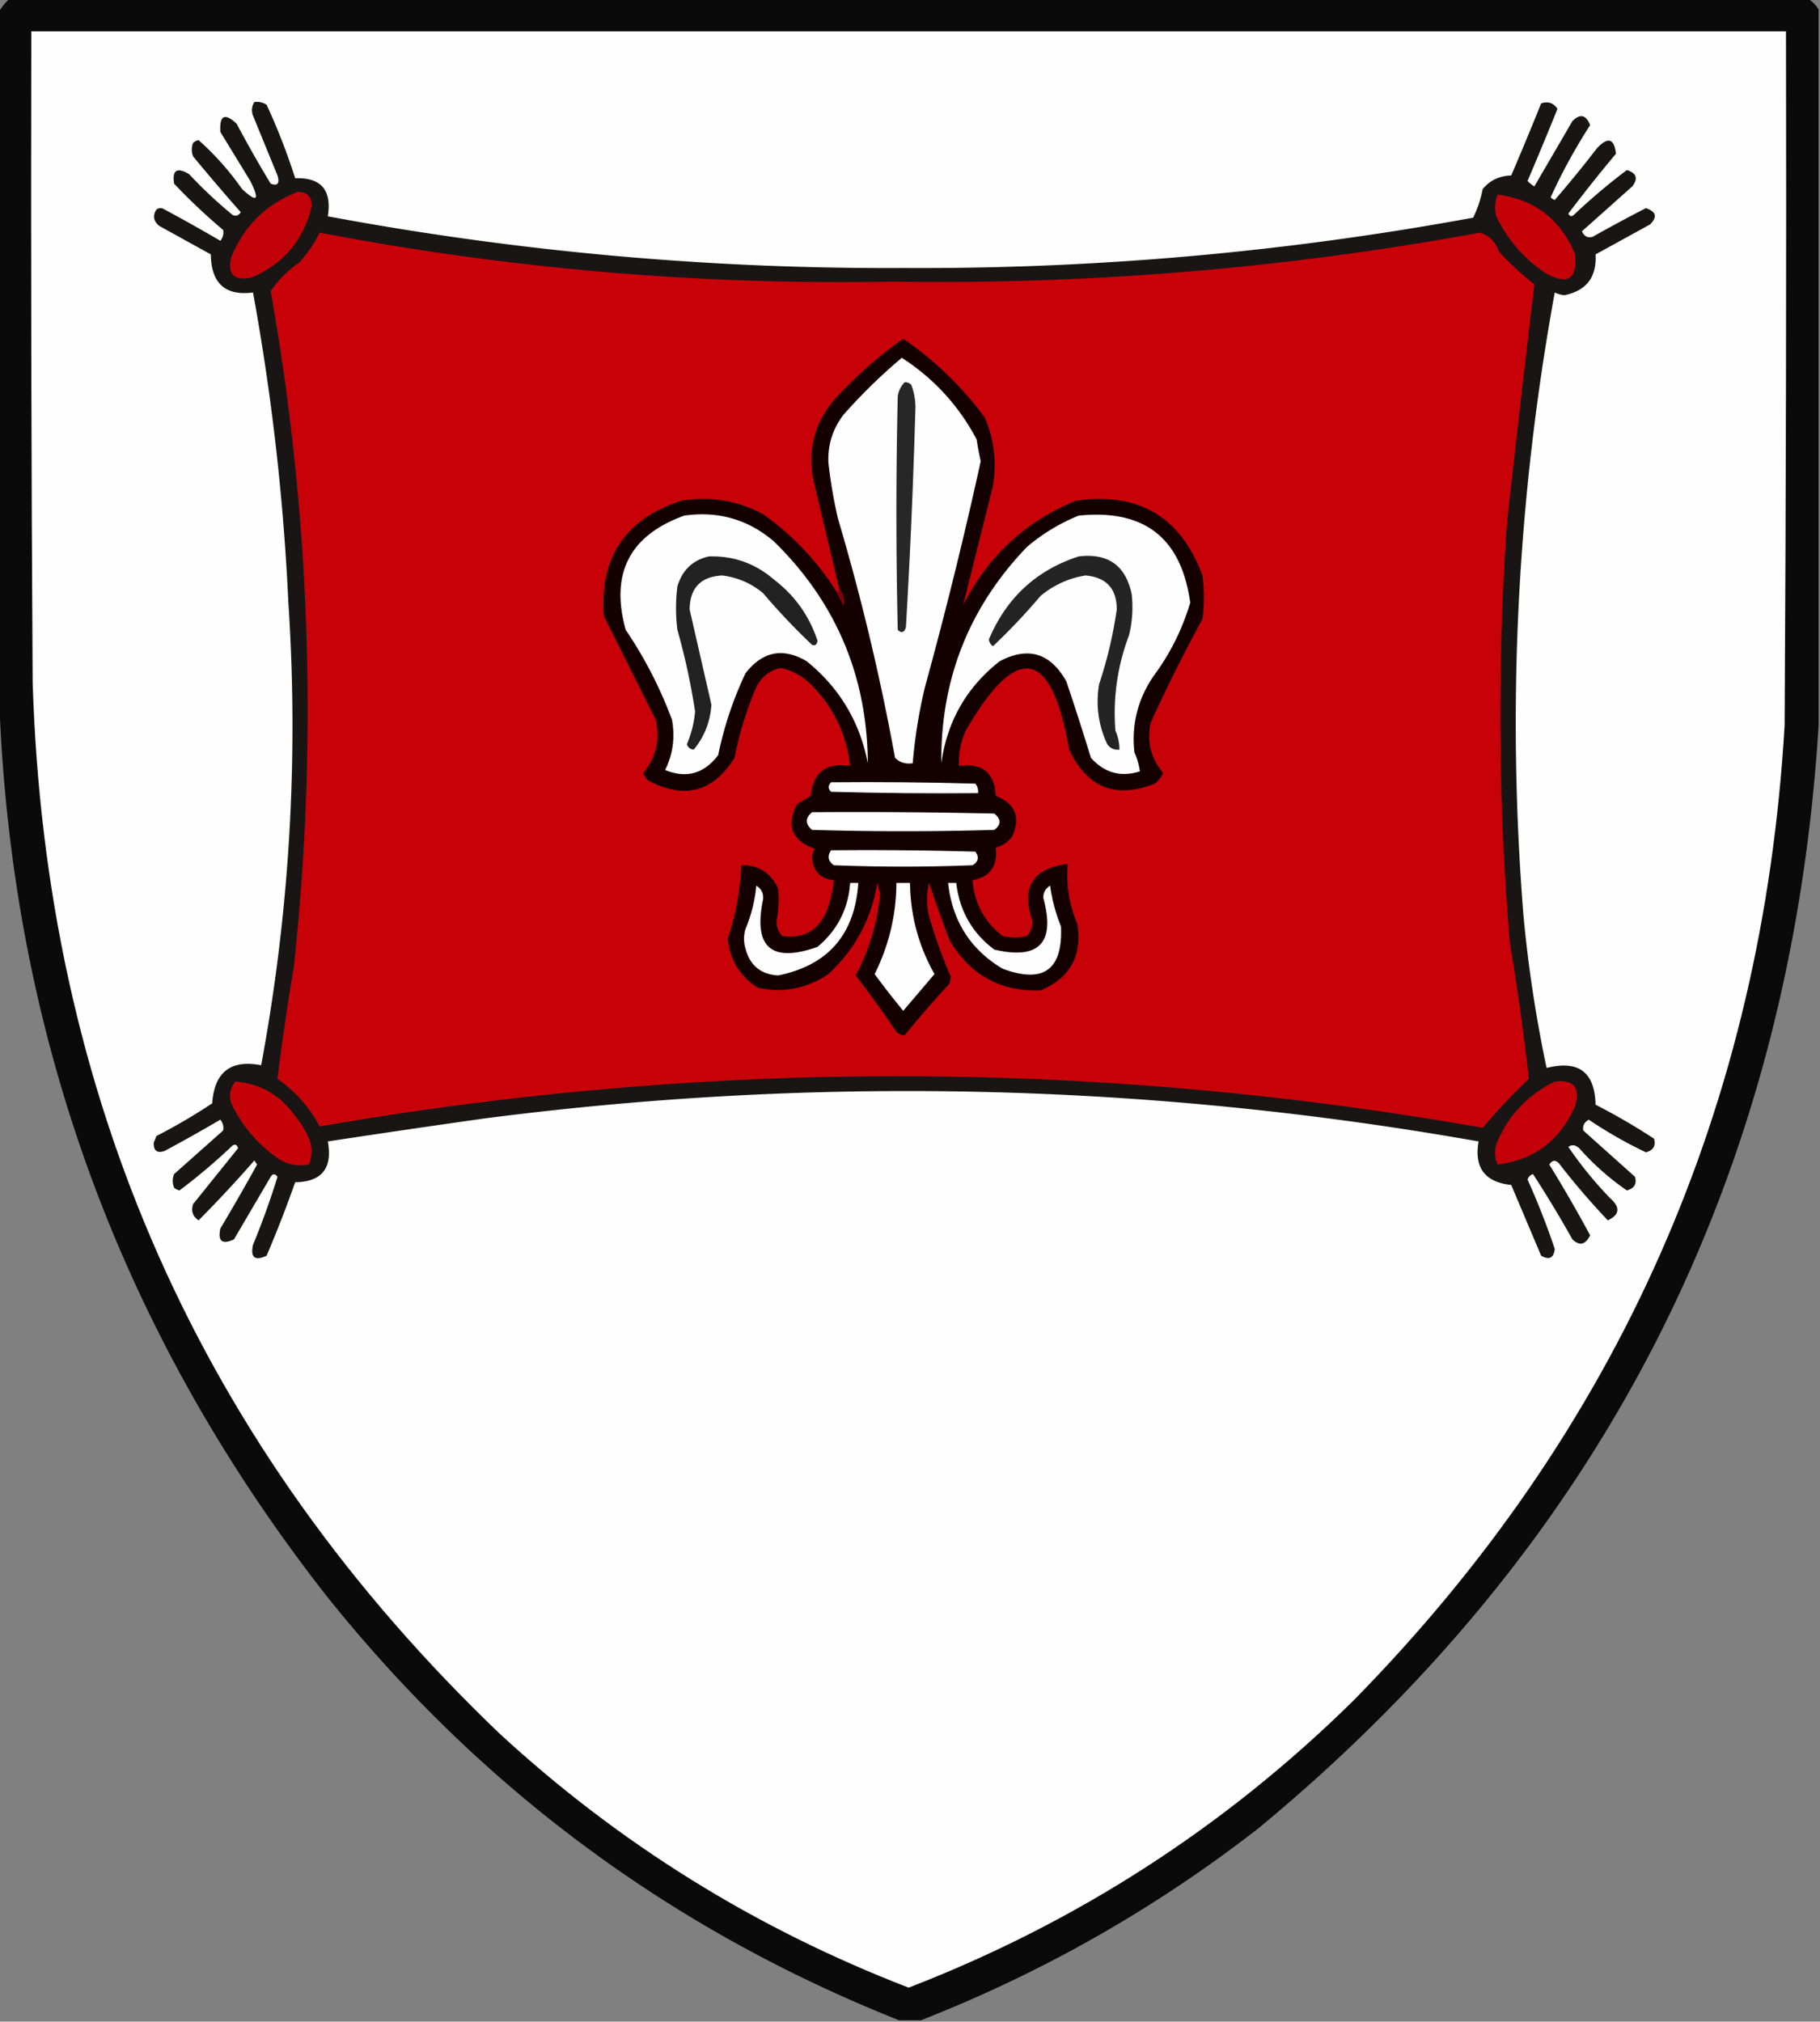 <svg xmlns="http://www.w3.org/2000/svg" width="669" height="743" style="shape-rendering:geometricPrecision;text-rendering:geometricPrecision;image-rendering:optimizeQuality;fill-rule:evenodd;clip-rule:evenodd"><rect width="100%" height="100%" fill="#808080" stroke="none"/><path style="opacity:.918" d="M3.5-.5h661c1.667 1 3 2.333 4 4v263c-10.279 165.398-78.946 300.565-206 405.5-37.85 29.431-79.183 52.931-124 70.5h-8c-83.85-33.324-154.016-85.324-210.5-156C42.888 488.014 2.721 376.014-.5 250.5V4.5a22.765 22.765 0 0 1 4-5z"/><path style="opacity:1" fill="#fefefe" d="M11.5 11.5h645c.167 85 0 170.001-.5 255-8.149 139.754-60.983 259.254-158.5 358.5-47.103 46.4-101.603 81.567-163.5 105.5-56.281-21.703-106.447-52.87-150.5-93.5C73.784 531.98 16.618 403.147 12 250.5c-.5-79.666-.667-159.333-.5-239z"/><path style="opacity:.915" fill="#050000" d="M93.5 37.5c1.644-.214 3.144.12 4.5 1a231.745 231.745 0 0 1 10.5 27c9.538-.313 13.538 4.353 12 14 70.035 13.054 140.701 19.388 212 19a1121.597 1121.597 0 0 0 209-18.5c1.612-3.26 2.779-6.76 3.5-10.5 2.686-3.234 6.186-4.9 10.5-5 3.769-8.81 7.435-17.643 11-26.5 2.533-.852 4.533-.186 6 2a1329.373 1329.373 0 0 1-11 26.5 11.371 11.371 0 0 0 2.5 2l14-24c2.842-2.835 5.008-2.335 6.5 1.5-5.55 8.613-10.384 17.446-14.5 26.5.414.457.914.79 1.5 1a420.091 420.091 0 0 0 15.5-19c4.031-4.32 6.364-3.654 7 2a551.724 551.724 0 0 0-17.5 22c.502 1.021 1.168 1.188 2 .5A227.197 227.197 0 0 1 598 62.5c3.554 1.099 4.221 3.099 2 6L581.5 85c.813 1.885 2.147 2.551 4 2A549.577 549.577 0 0 1 605 76.5c3.809 1.265 4.309 3.265 1.5 6l-20 11c.469 8.358-3.364 13.358-11.5 15a11.25 11.25 0 0 1-3.5-1c-13.804 75.804-17.637 152.137-11.5 229a493.532 493.532 0 0 0 8.5 56c11.73-2.979 17.73 1.521 18 13.5a228.933 228.933 0 0 1 21.5 12.5c.723 2.625-.277 4.292-3 5a162.938 162.938 0 0 1-21-12c-1.678.966-2.345 2.299-2 4l19 17c.723 2.625-.277 4.292-3 5-6.416-4.41-12.249-9.577-17.5-15.5-1.377-1.241-2.71-1.408-4-.5a140.414 140.414 0 0 0 15.5 19c3.674 3.281 3.34 5.948-1 8a274.691 274.691 0 0 1-18-21c-1.297-1.284-2.464-1.117-3.5.5a499.255 499.255 0 0 1 15 26c-1.716 3.475-3.883 3.975-6.5 1.5a426.528 426.528 0 0 0-14.5-24c-1 .333-1.667 1-2 2a277.512 277.512 0 0 1 10 25.5c-.359 3.345-2.026 4.178-5 2.5l-11-26c-9.681-1.02-13.681-6.353-12-16-121.235-21.424-242.902-24.257-365-8.5a5240.327 5240.327 0 0 0-58 8.5c1.802 9.851-2.198 14.851-12 15a446.93 446.93 0 0 1-10.5 27c-4.333 2-6 .667-5-4a282.891 282.891 0 0 0 9-25c-.893-1.211-1.726-1.211-2.5 0l-13.5 23c-4.333 2-6 .667-5-4A826.01 826.01 0 0 0 94.5 428l-1-1.5a469.218 469.218 0 0 1-20.5 22c-2.186-1.467-2.852-3.467-2-6 5.514-6.844 11.014-13.678 16.5-20.5-.35-1.257-1.016-1.591-2-1A227.16 227.16 0 0 1 66 437.5a3.944 3.944 0 0 1-2-1c-.667-1.667-.667-3.333 0-5l18-16c.315-1.408-.018-2.741-1-4A614.428 614.428 0 0 1 60.5 423c-2.73.942-4.063-.058-4-3l1-2.5a208.828 208.828 0 0 0 20.5-12c.81-11.487 6.81-16.154 18-14 10.445-56.231 13.778-112.898 10-170a852.403 852.403 0 0 0-13-114c-10.209 1.304-15.375-3.362-15.5-14L58.5 83c-2.102-1.733-2.435-3.733-1-6 1-.667 2-.667 3 0A613.714 613.714 0 0 1 81 88.5c.982-1.259 1.315-2.592 1-4a216.005 216.005 0 0 1-18-17c-.769-4.978 1.064-6.145 5.5-3.5a169.441 169.441 0 0 0 16 15c1.225.563 2.225.23 3-1A804.552 804.552 0 0 1 71 57.5c-.667-1.667-.667-3.333 0-5a3.943 3.943 0 0 1 2-1 103.283 103.283 0 0 1 16 18c5.55 5.124 6.55 4.124 3-3l-11-18c-.386-6.14 1.614-7.14 6-3a449.595 449.595 0 0 0 12.5 22c2.552.94 3.386-.06 2.5-3l-9-22c-.64-1.765-.473-3.432.5-5z"/><path style="opacity:.929" fill="#d00008" d="M109.5 70.5c3.562.064 5.229 1.897 5 5.5-2.941 12.282-10.274 20.949-22 26-6.48 1.357-8.98-1.143-7.5-7.5 4.748-11.582 12.914-19.582 24.5-24z"/><path style="opacity:.929" fill="#d20008" d="M550.5 71.5c13.656 1.81 23.156 9.143 28.5 22 .797 9.399-3.036 11.565-11.5 6.5-7.648-5.313-13.482-12.146-17.5-20.5-.722-2.76-.555-5.427.5-8z"/><path style="opacity:.929" fill="#d50009" d="M117.5 85.5c69.681 13.334 140.014 19.334 211 18 72.46 1.087 144.293-4.913 215.5-18 3.413 1.082 5.746 3.415 7 7a110.188 110.188 0 0 0 13 12 12131.682 12131.682 0 0 0-10 87 1002.674 1002.674 0 0 0 1 155 963.009 963.009 0 0 1 7 50c-6.127 5.787-11.794 11.787-17 18-142.534-25.11-285.034-25.277-427.5-.5-3.738-7.073-8.904-12.906-15.5-17.5a865.149 865.149 0 0 1 6-41c8.933-83.213 6.1-166.046-8.5-248.5 2.731-4.065 6.231-7.565 10.5-10.5a49.765 49.765 0 0 0 7.5-11z"/><path style="opacity:.917" fill="#050000" d="m307.5 217.5 2.5 5c.405-2.275-.095-4.275-1.5-6-3.157-13.297-6.324-26.63-9.5-40-2.222-11.33.445-21.33 8-30 7.602-8.279 15.935-15.613 25-22 11.667 8.001 21.667 17.668 30 29 3.392 7.981 4.392 16.314 3 25l-11 44c9.057-18.06 22.891-30.893 41.5-38.5 23.006-3.255 38.506 5.911 46.5 27.5a64.218 64.218 0 0 1 0 16 609.776 609.776 0 0 0-19 38c-1.528 6.959-.028 13.126 4.5 18.5-.601 1.605-1.601 2.938-3 4-14.423 5.705-24.923 1.538-31.5-12.5-6.509-37.236-19.176-39.57-38-7a27.32 27.32 0 0 0-2.5 13c8.612-1.135 13.112 2.532 13.5 11 7.269 2.874 9.269 7.874 6 15-1.532 2.062-3.532 3.396-6 4 .795 6.786-2.038 10.786-8.5 12 .635 8.435 4.302 15.269 11 20.5 3 .667 6 .667 9 0 1.348-1.574 2.014-3.407 2-5.5-4.287-12.374.046-19.374 13-21-.683 7.64.484 14.973 3.5 22 1.871 11.762-2.629 19.929-13.5 24.5-14.826.503-25.992-5.664-33.5-18.5a539.232 539.232 0 0 1-7.5-21c-1.13 4.685-.963 9.351.5 14a188.05 188.05 0 0 0 7.5 20.5l-.5 2.5a424.093 424.093 0 0 0-16.5 19c-1.529-.029-2.696-.696-3.5-2a450.739 450.739 0 0 0-14.5-20c5.008-9.361 8.008-19.361 9-30l-1-4c-2.219 13.276-8.219 24.443-18 33.5-8.061 5.394-16.728 7.061-26 5-6.568-4.233-10.235-10.233-11-18a98.198 98.198 0 0 0 5-27c6.283-.103 10.783 2.73 13.5 8.5.406 3.84.239 7.673-.5 11.5-.195 2.352.472 4.352 2 6 7.867 1.145 13.367-2.022 16.5-9.5a43.817 43.817 0 0 0 2.5-11c-5.016-.482-7.682-3.316-8-8.5a6.293 6.293 0 0 1 1-3c-8.441-3.047-10.608-8.547-6.5-16.5l5-3c.869-8.688 5.702-12.354 14.5-11-1.402-11.97-6.402-22.137-15-30.5-3.008-2.754-6.508-4.587-10.5-5.5-4.095.886-7.095 3.219-9 7a127.276 127.276 0 0 0-8 26c-7.805 12.535-18.305 15.368-31.5 8.5-1.074-.739-1.741-1.739-2-3 4.692-5.674 6.192-12.174 4.5-19.5l-19-38c-1.675-21.659 7.825-35.826 28.5-42.5 10.579-1.715 20.579-.049 30 5 10.921 7.752 19.921 17.252 27 28.5z"/><path style="opacity:1" fill="#fefefe" d="M331.5 131.5c11.767 7.601 20.934 17.601 27.5 30 .392 2.688.892 5.355 1.5 8a1643.542 1643.542 0 0 1-20.5 83 186.38 186.38 0 0 0-4.5 28c-2.579.417-4.746-.25-6.5-2a844.34 844.34 0 0 0-21-88 177.078 177.078 0 0 1-3.5-20.5c-.248-6.514 1.585-12.347 5.5-17.5a200.586 200.586 0 0 1 21.5-21z"/><path style="opacity:.847" d="M332.5 140.5c.996-.086 1.829.248 2.5 1a23.813 23.813 0 0 1 1.5 8 2603.64 2603.64 0 0 1-3.5 81c-.605 1.981-1.605 2.315-3 1a1848.326 1848.326 0 0 1 0-86c.366-1.952 1.199-3.618 2.5-5z"/><path style="opacity:1" fill="#fefefe" d="M251.5 189.5c12.489-1.779 23.489 1.388 33 9.5 22.776 22.309 34.276 49.476 34.5 81.5-2.979-15.291-10.479-27.791-22.5-37.5-8.753-5.106-16.253-3.606-22.5 4.5a132.252 132.252 0 0 0-10 30c-5.181 6.856-11.681 8.689-19.5 5.5 2.862-5.832 3.696-11.998 2.5-18.5a154.572 154.572 0 0 0-17-33c-5.752-20.719 1.414-34.719 21.5-42zM396.5 189.5c24.081-2.478 37.747 8.189 41 32-2.906 9.811-7.406 18.811-13.5 27-5.793 8.503-8.126 17.837-7 28 1.028 2.344 1.694 4.677 2 7-7.054 2.205-13.054.539-18-5a1128.175 1128.175 0 0 0-9-28c-5.851-10.5-14.017-13-24.5-7.5-12.166 9.53-19.332 22.03-21.5 37.5-.268-30.879 10.232-57.379 31.5-79.5 5.765-4.878 12.098-8.711 19-11.5z"/><path style="opacity:.865" d="M260.5 204.5c9.105-.281 17.105 2.552 24 8.5 7.692 5.905 13.025 13.405 16 22.5-.233 1.432-.9 1.932-2 1.5a241.166 241.166 0 0 1-18-19c-4.336-3.615-9.336-5.782-15-6.5-7.904.405-11.904 4.571-12 12.5l8 35c-.418 6.267-2.585 11.767-6.5 16.5-1.28-.113-2.113-.78-2.5-2a39.665 39.665 0 0 0 3-12 242.83 242.83 0 0 0-6.5-30 64.218 64.218 0 0 1 0-16c1.789-5.959 5.622-9.625 11.5-11z"/><path style="opacity:.859" d="M396.5 204.5c10.864-1.291 17.364 3.375 19.5 14a42.868 42.868 0 0 1-1 15c-4.265 11.319-5.932 22.985-5 35a17.758 17.758 0 0 1 1.5 7c-1.89.203-3.39-.463-4.5-2-3.263-6.999-4.263-14.332-3-22a157.317 157.317 0 0 0 6.5-27.5c.005-7.663-3.829-11.83-11.5-12.5-6.186 1.01-11.686 3.51-16.5 7.5a229.688 229.688 0 0 1-17.5 18.5c-.87-.608-1.37-1.441-1.5-2.5 6.448-15.289 17.448-25.455 33-30.5z"/><path style="opacity:.949" fill="#7f0007" d="M308.5 216.5c1.405 1.725 1.905 3.725 1.5 6l-2.5-5c.667 0 1-.333 1-1z"/><path style="opacity:1" fill="#fefefe" d="M305.5 287.5c17.67-.167 35.336 0 53 .5.837 1.011 1.17 2.178 1 3.5-18.003.167-36.003 0-54-.5-1.184-1.145-1.184-2.312 0-3.5z"/><path style="opacity:1" fill="#fefffe" d="M298.5 298.5c22.336-.167 44.669 0 67 .5 2.533 2.084 2.533 4.084 0 6a1121.94 1121.94 0 0 1-67 0c-2.561-2.156-2.561-4.323 0-6.5zM305.5 312.5c17.67-.167 35.336 0 53 .5 1.491 2.022 1.158 3.688-1 5-17 .667-34 .667-51 0-2.135-1.556-2.468-3.389-1-5.5z"/><path style="opacity:1" fill="#fefefe" d="M312.5 324.5h3c-1.274 18.942-11.108 30.275-29.5 34-6.405-.402-10.405-3.735-12-10a12.494 12.494 0 0 1 0-7 53.874 53.874 0 0 0 4-16c1.859 1.145 2.693 2.812 2.5 5-3.674 17.662 2.993 23.495 20 17.5 7.318-6.136 11.318-13.97 12-23.5zM329.5 324.5h5c.156 11.953 3.156 23.12 9 33.5L332 371.5a337.947 337.947 0 0 1-10.5-13.5c5.263-10.551 7.93-21.718 8-33.5zM348.5 324.5h3c1.196 10.233 5.862 18.4 14 24.5 16.517 3.815 22.517-2.519 18-19-.032-1.971.802-3.471 2.5-4.5a63.546 63.546 0 0 0 4 15c.708 15.951-6.459 21.117-21.5 15.5-11.793-7.052-18.459-17.552-20-31.5z"/><path style="opacity:.929" fill="#d20008" d="M86.5 397.5c8.901.702 16.068 4.702 21.5 12a37.885 37.885 0 0 1 6 10c.777 2.929.61 5.763-.5 8.5-3.902.738-7.568.072-11-2-7.676-5.336-13.509-12.169-17.5-20.5-.89-2.998-.39-5.664 1.5-8z"/><path style="opacity:.929" fill="#d10008" d="M571.5 397.5c7.003-.827 9.503 2.173 7.5 9-5.591 12.678-15.091 19.845-28.5 21.5-1.102-2.401-1.269-4.901-.5-7.5 4.297-10.46 11.463-18.127 21.5-23z"/></svg>